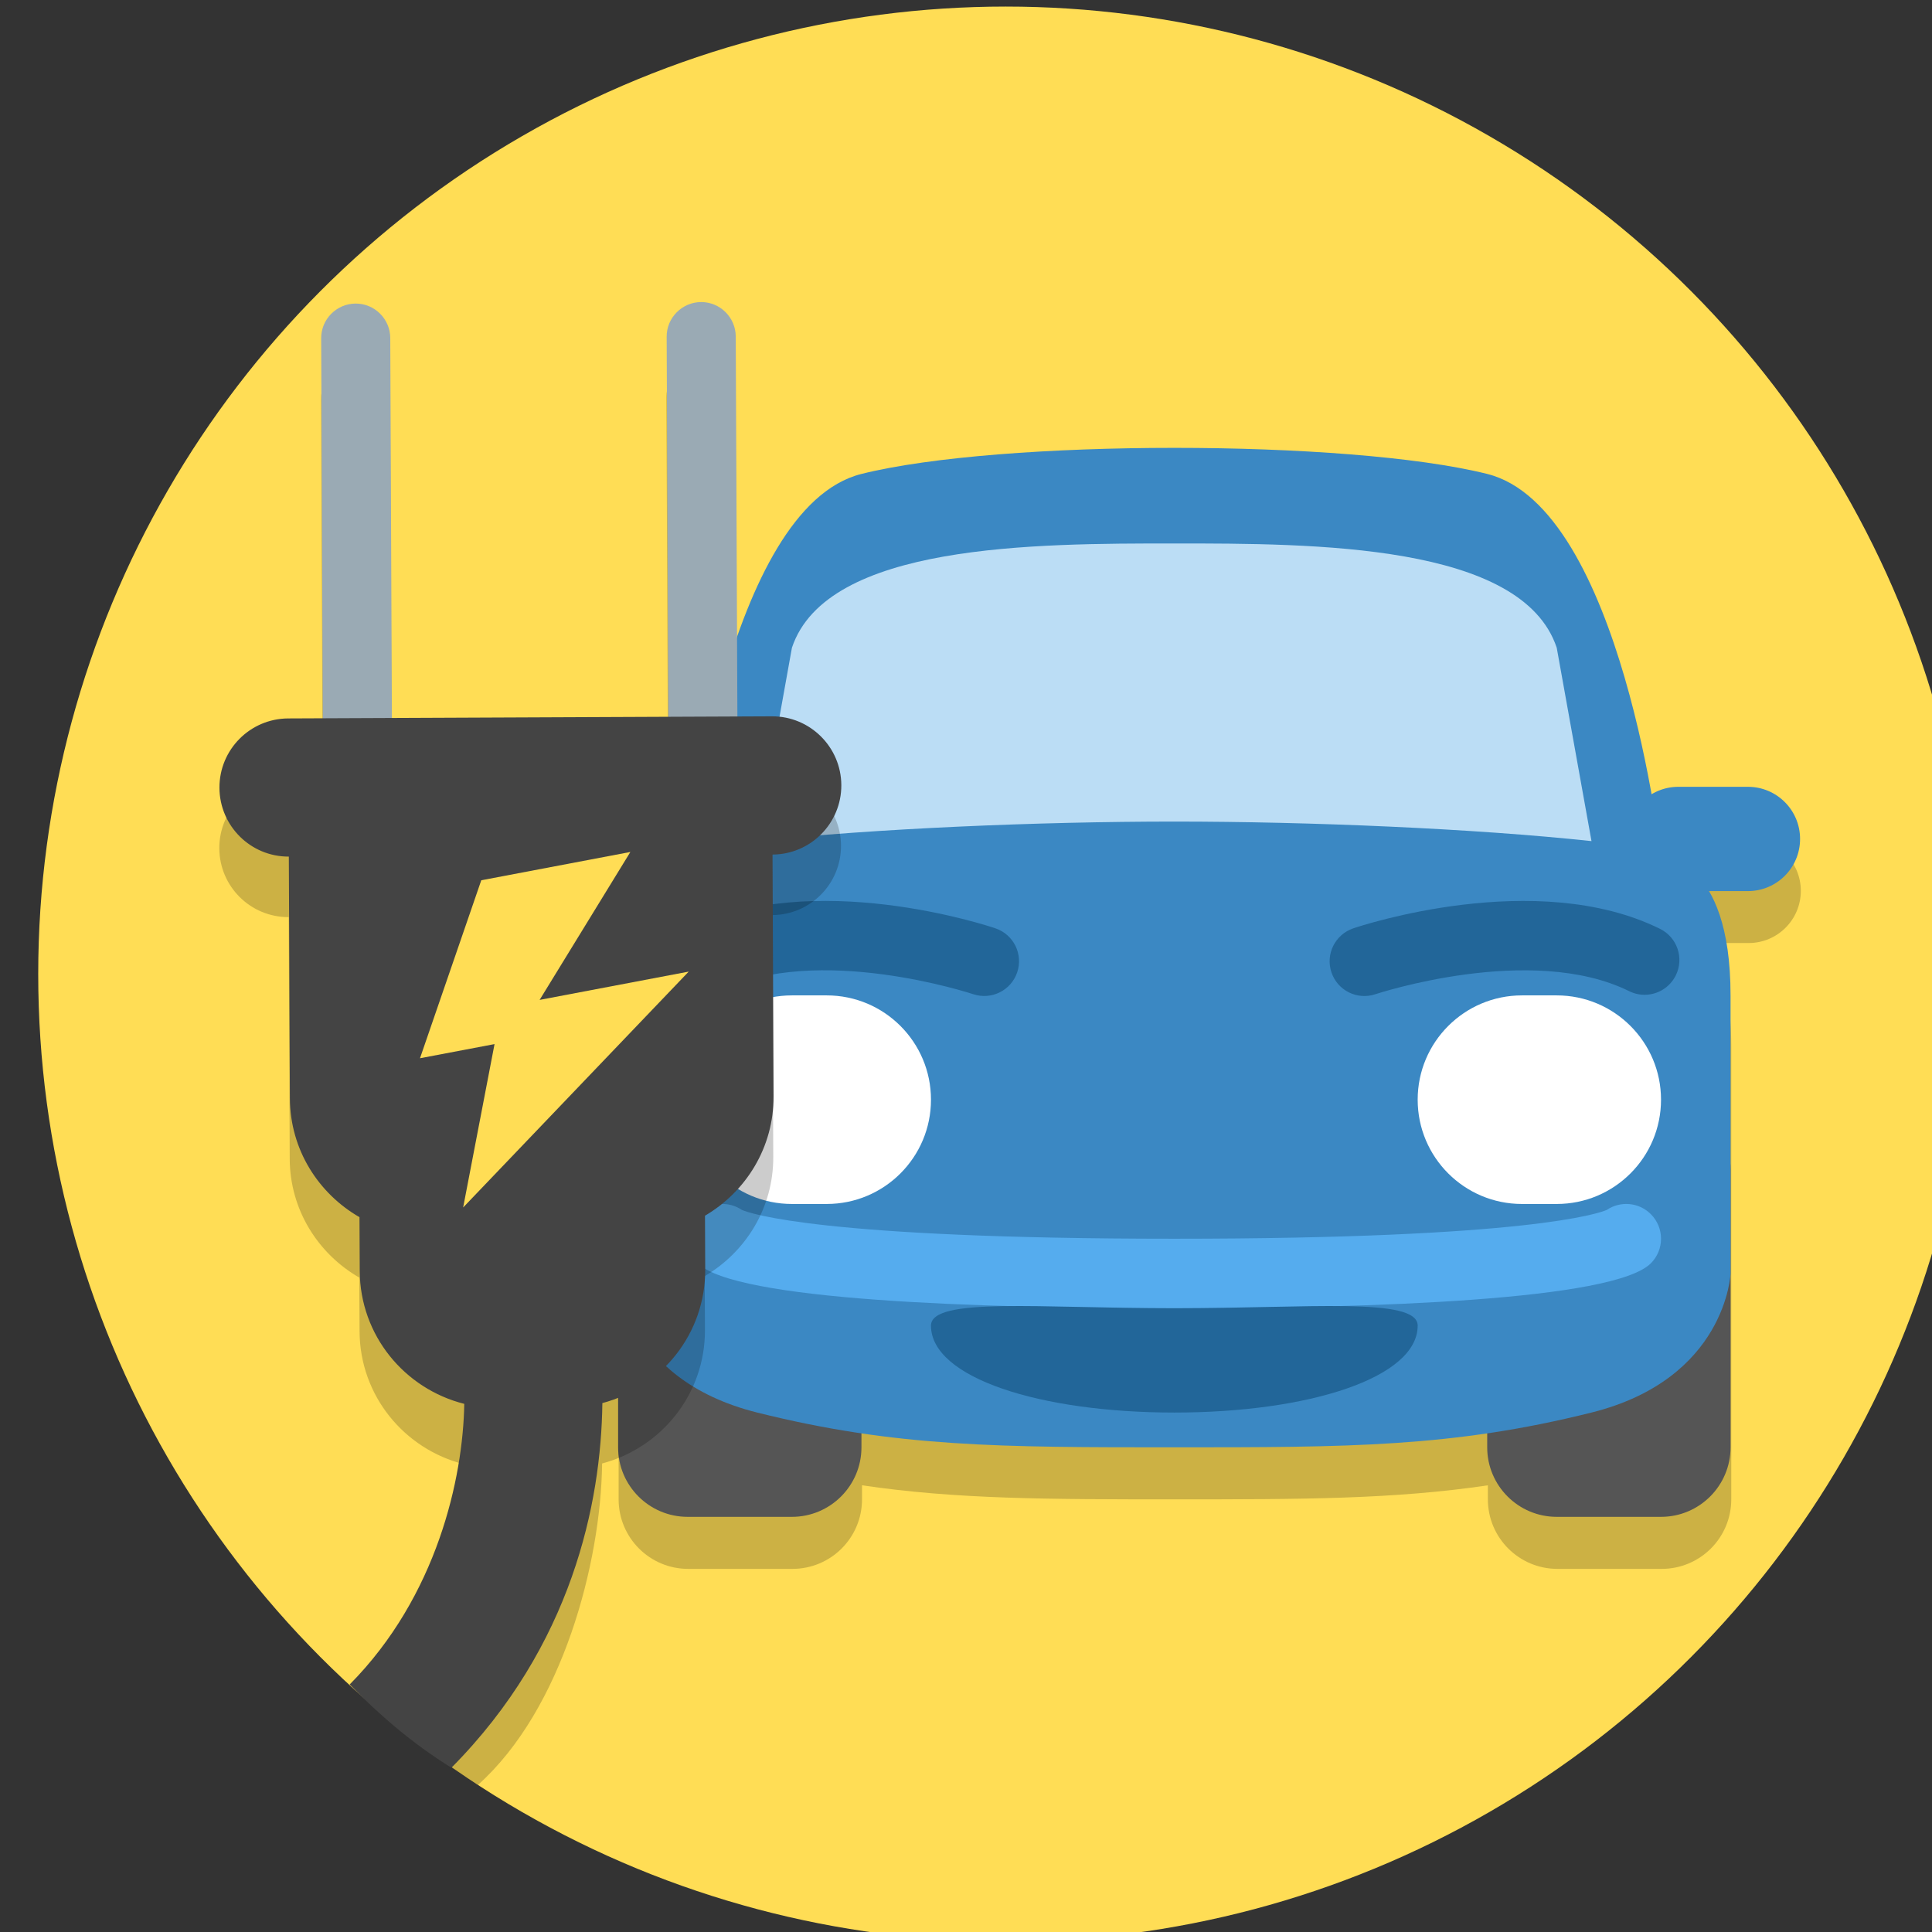 <?xml version="1.0" encoding="UTF-8" standalone="no"?>
<svg
   xmlns:dc="http://purl.org/dc/elements/1.1/"
   xmlns:cc="http://creativecommons.org/ns#"
   xmlns:rdf="http://www.w3.org/1999/02/22-rdf-syntax-ns#"
   xmlns:svg="http://www.w3.org/2000/svg"
   xmlns="http://www.w3.org/2000/svg"
   id="svg8"
   version="1.1"
   viewBox="0 0 33.867 33.867"
   height="128"
   width="128">
  <rect x="0" y="0" width="33.867" height="33.867" fill="#333333" stroke="none"/>
  <defs
     id="defs2" />
  <g
     transform="translate(0,-263.133)"
     id="layer1">
    <g
       transform="matrix(0.265,0,0,0.265,-425.476,190.261)"
       id="car_charger">
      <circle
         class="st0"
         cx="1672.098"
         cy="339.423"
         r="64"
         id="circle4-2-6"
         style="fill:#ffdd55" />
      <g
         transform="matrix(0.835,0,0,0.835,287.584,57.645)"
         id="g8945">
        <path
           style="fill:#000000;fill-opacity:0.2;fill-rule:nonzero;stroke:none;stroke-width:2.754"
           d="m 1671.506,299.88 c -9.641,0 -19.282,0.687 -24.791,2.064 -7.845,1.961 -11.584,17.339 -13.023,25.396 -0.623,-0.376 -1.345,-0.605 -2.127,-0.605 h -5.508 c -2.283,0 -4.133,1.847 -4.133,4.131 0,2.283 1.849,4.133 4.133,4.133 h 3.07 c -1.688,3.263 -1.693,8.264 -1.693,8.264 v 22.035 13.773 c 0,3.041 2.467,5.508 5.508,5.508 h 8.264 c 3.041,0 5.51,-2.467 5.51,-5.508 v -1.113 c 7.476,1.104 14.637,1.113 24.791,1.113 10.154,0 17.313,-0.008 24.789,-1.111 v 1.111 c 0,3.041 2.469,5.508 5.51,5.508 h 8.264 c 3.041,0 5.508,-2.467 5.508,-5.508 V 365.298 343.263 c 0,-4.082 -0.757,-6.646 -1.709,-8.264 h 3.086 c 2.281,0 4.133,-1.849 4.133,-4.133 0,-2.283 -1.852,-4.131 -4.133,-4.131 h -5.508 c -0.78,0 -1.502,0.229 -2.125,0.605 -1.439,-8.057 -5.179,-23.435 -13.025,-25.396 -5.509,-1.377 -15.148,-2.064 -24.789,-2.064 z"
           id="path22-9-2-6" />
        <g
           transform="matrix(2.754,0,0,-2.754,1619.131,385.965)"
           id="g10-4-7">
          <g
             id="g12-3-7">
            <g
               id="g20-2-0"
               transform="translate(35,4)">
              <path
                 d="m 0,0 c 0,-1.104 -0.896,-2 -2,-2 h -3 c -1.104,0 -2,0.896 -2,2 v 8 c 0,1.104 0.896,2 2,2 h 3 c 1.104,0 2,-0.896 2,-2 z"
                 style="fill:#555555;fill-opacity:1;fill-rule:nonzero;stroke:none"
                 id="path22-9-6" />
            </g>
            <g
               id="g24-5-6"
               transform="translate(10,4)">
              <path
                 d="m 0,0 c 0,-1.104 -0.896,-2 -2,-2 h -3 c -1.104,0 -2,0.896 -2,2 v 8 c 0,1.104 0.896,2 2,2 h 3 c 1.104,0 2,-0.896 2,-2 z"
                 style="fill:#555555;fill-opacity:1;fill-rule:nonzero;stroke:none"
                 id="path26-0-9" />
            </g>
            <g
               id="g28-7-1"
               transform="translate(10,32)">
              <path
                 d="m 18,0 c 3.881,-0.97 5,-11 5,-11 0,0 2,0 2,-4 v -8 c 0,0 -0.119,-3.03 -4,-4 -4,-1 -7,-1 -12,-1 -5,0 -8,0 -12,1 -3.88,0.97 -4,4 -4,4 v 8 c 0,0 0,4 2,4 0,0 1.12,10.03 5,11 4,1 14,1 18,0 z"
                 style="fill:#3b88c3;fill-opacity:1;fill-rule:nonzero;stroke:none"
                 id="path30-8-6" />
            </g>
            <g
               id="g32-98-2"
               transform="translate(19,22)">
              <path
                 d="M 0,0 C 3.905,0 8.623,-0.2 12,-0.562 L 11,5 C 10,8 4,8 0,8 -4,8 -10,8 -11,5 l -1,-5.562 C -8.623,-0.2 -3.905,0 0,0"
                 style="fill:#bbddf5;fill-opacity:1;fill-rule:nonzero;stroke:none"
                 id="path34-11-7" />
            </g>
            <g
               id="g36-7-6"
               transform="translate(6,21.5)">
              <path
                 d="m -1.5,-1.5 h -2 c -0.829,0 -1.5,0.671 -1.5,1.5 0,0.829 0.671,1.5 1.5,1.5 h 2 C -0.671,1.5 0,0.829 0,0 0,-0.829 -0.671,-1.5 -1.5,-1.5 Z"
                 style="fill:#3b88c3;fill-opacity:1;fill-rule:nonzero;stroke:none"
                 id="path38-61-8" />
            </g>
            <g
               id="g40-6-5"
               transform="translate(32,21.5)">
              <path
                 d="m 1.5,-1.5 h 2 C 4.328,-1.5 5,-0.829 5,0 5,0.829 4.328,1.5 3.5,1.5 h -2 C 0.672,1.5 0,0.829 0,0 0,-0.829 0.672,-1.5 1.5,-1.5 Z"
                 style="fill:#3b88c3;fill-opacity:1;fill-rule:nonzero;stroke:none"
                 id="path42-1-9" />
            </g>
            <path
               id="path46-5-4"
               style="fill:#ffffff;fill-opacity:1;fill-rule:nonzero;stroke:none"
               d="M 12,14 C 12,12.343 10.657,11 9,11 H 8 c -1.657,0 -3,1.343 -3,3 0,1.657 1.343,3 3,3 h 1 c 1.657,0 3,-1.343 3,-3" />
            <path
               id="path50-7-8"
               style="fill:#ffffff;fill-opacity:1;fill-rule:nonzero;stroke:none"
               d="m 33,14 c 0,-1.657 -1.344,-3 -3,-3 h -1 c -1.656,0 -3,1.343 -3,3 0,1.657 1.344,3 3,3 h 1 c 1.656,0 3,-1.343 3,-3" />
            <g
               id="g52-8-7"
               transform="matrix(-0.866,0.5,0.5,0.866,4.97,17.153)">
              <path
                 d="M -0.833,0.445 C -2.575,3.059 -7.152,4.01 -7.198,4.02 -7.739,4.129 -8.09,4.656 -7.981,5.197 -7.872,5.738 -7.349,6.088 -6.805,5.98 -6.584,5.937 -1.374,4.861 0.831,1.555 1.137,1.095 1.013,0.475 0.554,0.168 0.383,0.055 0.19,0 0,0 -0.323,0 -0.64,0.156 -0.833,0.445 Z"
                 style="fill:#226699;fill-opacity:1;fill-rule:nonzero;stroke:none"
                 id="path54-5-0" />
            </g>
            <g
               id="g56-4-1"
               transform="matrix(-0.866,-0.5,-0.5,0.866,33.029,17.152)">
              <path
                 d="M -0.554,0.168 C -1.014,0.475 -1.138,1.095 -0.831,1.555 1.373,4.861 6.584,5.937 6.805,5.98 7.345,6.086 7.872,5.738 7.98,5.197 8.09,4.656 7.739,4.129 7.198,4.02 7.152,4.01 2.575,3.059 0.833,0.445 0.641,0.156 0.323,0 0,0 -0.19,0 -0.383,0.055 -0.554,0.168 Z"
                 style="fill:#226699;fill-opacity:1;fill-rule:nonzero;stroke:none"
                 id="path58-8-7" />
            </g>
            <g
               id="g60-8-4"
               transform="translate(19,8)">
              <path
                 d="m -13.707,1.293 c -0.391,0.391 -0.391,1.023 0,1.414 0.344,0.345 0.877,0.386 1.267,0.122 C -12.208,2.729 -10.155,2 0,2 c 10.155,0 12.208,0.729 12.44,0.829 0.391,0.264 0.922,0.223 1.267,-0.122 0.391,-0.391 0.391,-1.023 0,-1.414 C 12.639,0.225 5.663,0 0,0 -5.663,0 -12.639,0.225 -13.707,1.293 Z"
                 style="fill:#55acee;fill-opacity:1;fill-rule:nonzero;stroke:none"
                 id="path62-6" />
            </g>
            <g
               id="g64-6-1"
               transform="translate(26,7.5)">
              <path
                 d="m -7,-2.5 c -3.866,0 -7,1 -7,2.5 0,0.828 3.134,0.5 7,0.5 3.866,0 7,0.328 7,-0.5 0,-1.5 -3.134,-2.5 -7,-2.5 z"
                 style="fill:#226699;fill-opacity:1;fill-rule:nonzero;stroke:none"
                 id="path66-1-52" />
            </g>
          </g>
        </g>
      </g>
      <path
         id="path22-05-5"
         d="m 1651.926,298.979 c -1.257,0.005 -2.285,1.04 -2.275,2.295 l 0.109,25.133 -2.277,0.01 h -0.01 l -13.711,0.059 -2.281,0.01 -0.107,-25.133 c -0.01,-1.257 -1.038,-2.28 -2.293,-2.273 -1.257,0.005 -2.285,1.04 -2.275,2.295 l 0.107,25.131 -2.287,0.01 c -2.523,0.011 -4.56,2.066 -4.549,4.59 0.013,2.525 2.064,4.56 4.588,4.549 l 0.07,15.996 c 0.015,3.373 1.877,6.278 4.602,7.85 l 0.018,3.555 c 0.018,4.259 2.962,7.797 6.912,8.791 -0.079,4.896 0.037,9.89 -5.748,15.725 1.97,2.026 4.088,3.887 6.667,5.488 5.586,-5 8.133,-14.687 8.213,-21.264 3.925,-1.041 6.823,-4.594 6.803,-8.842 l -0.016,-3.551 c 2.714,-1.595 4.55,-4.517 4.535,-7.891 l -0.068,-15.992 c 2.522,-0.013 4.558,-2.068 4.549,-4.59 -0.011,-2.524 -2.068,-4.564 -4.588,-4.553 l -2.285,0.01 -0.107,-25.133 c -0.01,-1.257 -1.04,-2.28 -2.295,-2.273 z"
         style="fill:#000000;fill-opacity:0.2;fill-rule:nonzero;stroke:none;stroke-width:2.285;stroke-opacity:1" />
      <g
         id="g8579-3"
         transform="matrix(1.623,1.609,1.609,-1.623,1577.27,337.735)">
        <path
           id="path22-05"
           style="fill:#9aaab4;fill-opacity:1;fill-rule:nonzero;stroke:none;stroke-opacity:1"
           d="m 12.858,20.736 c 0.389,-0.389 0.389,-1.025 0,-1.414 -0.389,-0.389 -1.025,-0.389 -1.414,0 l -8.485,8.486 c -0.389,0.388 -0.389,1.025 0,1.414 0.388,0.389 1.025,0.389 1.414,0 z" />
        <path
           id="path26-40"
           style="fill:#9aaab4;fill-opacity:1;fill-rule:nonzero;stroke:none"
           d="m 19.93,27.807 c 0.389,-0.389 0.389,-1.025 0,-1.414 -0.389,-0.389 -1.025,-0.389 -1.414,0 l -8.486,8.486 c -0.389,0.388 -0.389,1.025 0,1.414 0.388,0.389 1.025,0.389 1.414,0 z" />
        <path
           id="path30-5"
           style="fill:#444444;fill-opacity:1;fill-rule:nonzero;stroke:none"
           d="M 34.766,1.079 C 34.766,6.045 32.44,9.581 30.438,11.65 c 0.899,1.533 0.705,3.53 -0.61,4.844 l -1.099,1.099 c 0.352,1.332 0.022,2.806 -1.022,3.85 l -4.949,4.95 c 0.78,0.781 0.78,2.047 0,2.828 -0.781,0.781 -2.049,0.781 -2.829,0.001 L 17.103,26.396 17.1,26.393 12.857,22.15 10.029,19.322 c -0.781,-0.781 -0.781,-2.047 0,-2.828 0.782,-0.781 2.047,-0.781 2.828,0 l 4.951,-4.95 c 1.044,-1.044 2.518,-1.373 3.849,-1.022 l 1.101,-1.1 c 1.318,-1.318 3.323,-1.51 4.857,-0.602 1.484,-1.546 3.363,-4.507 3.363,-8.103 1.237,-0.022 2.493,0.065 3.789,0.362 z" />
        <path
           id="path5480-9"
           d="m 17.295,19.929 2.367,-4.907 1.244,1.81 2.684,-3.998 -0.17,9.445 -2.488,-3.62 -1.149,4.89 z"
           style="fill:#ffdd55;fill-opacity:1;stroke:none;stroke-width:0.497;stroke-linecap:butt;stroke-linejoin:round;stroke-miterlimit:4;stroke-dasharray:none;stroke-opacity:1;paint-order:markers fill stroke" />
      </g>
    </g>
  </g>
</svg>
